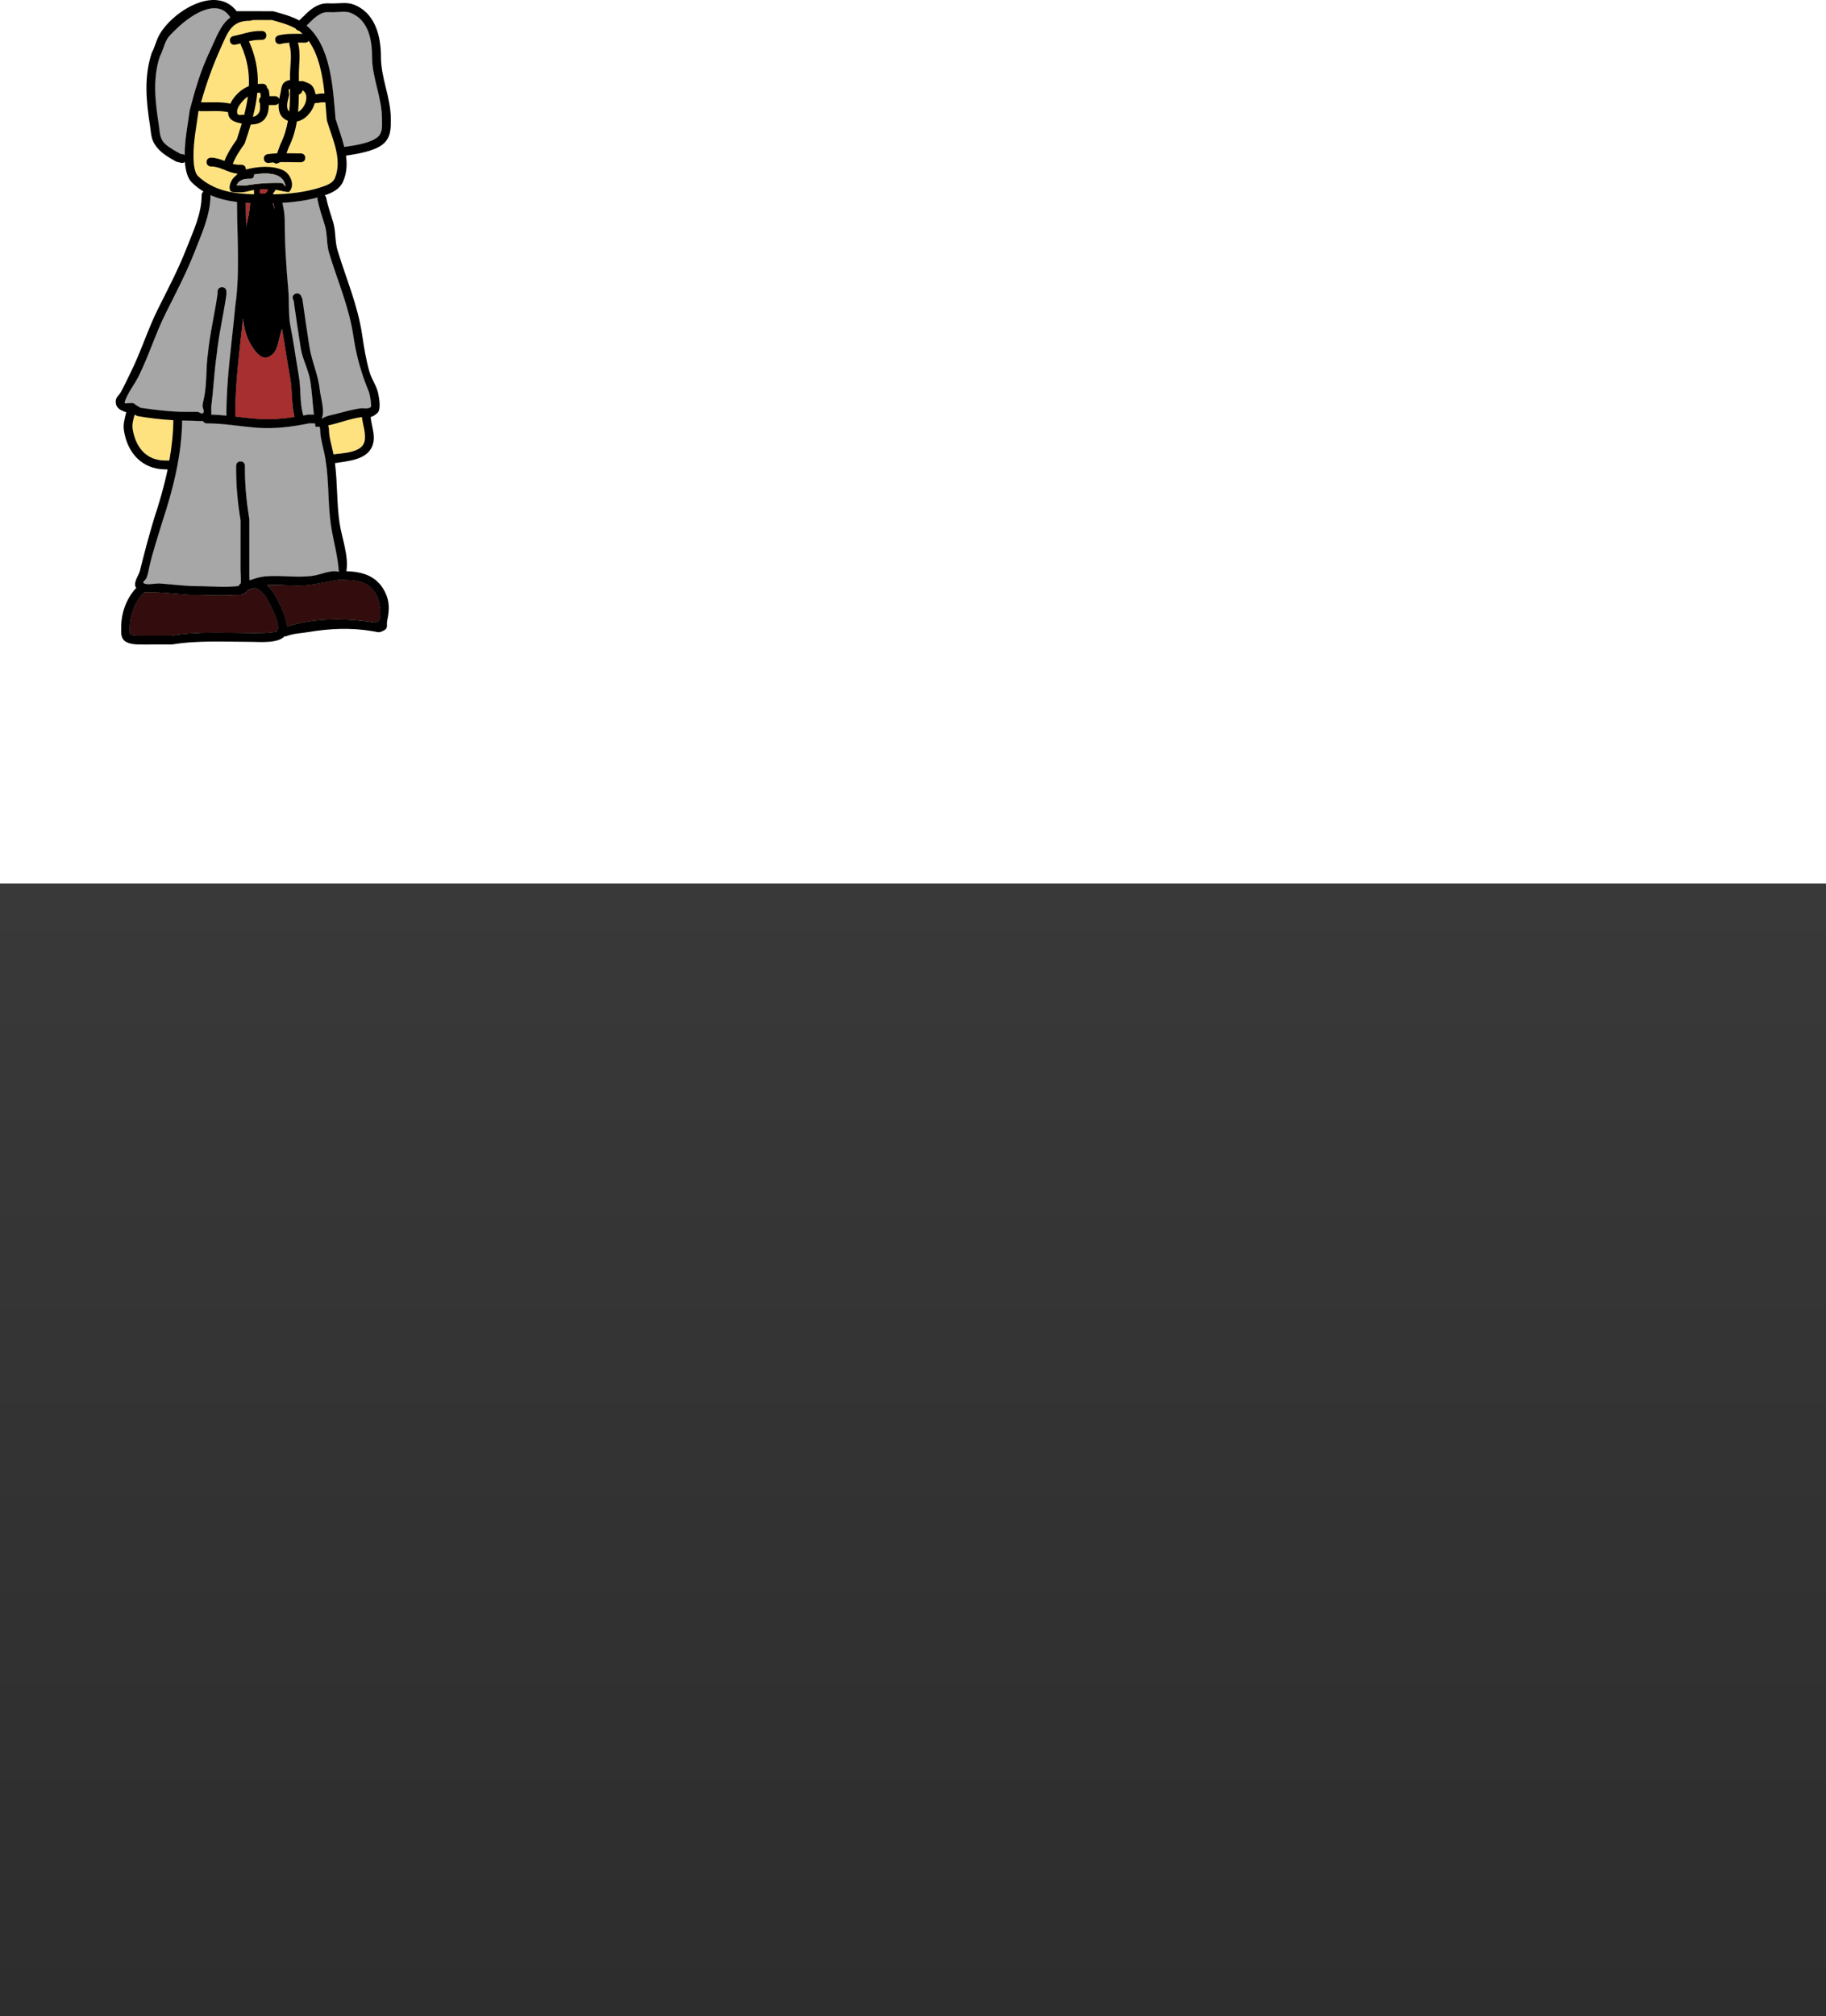 <svg version="1.1" xmlns="http://www.w3.org/2000/svg" xmlns:xlink="http://www.w3.org/1999/xlink" width="675.676" height="745.707" viewBox="0,0,675.676,745.707"><defs><linearGradient x1="394" y1="398.228" x2="394" y2="817.147" gradientUnits="userSpaceOnUse" id="color-1"><stop offset="0" stop-color="#393939"/><stop offset="1" stop-color="#2d2d2d"/></linearGradient></defs><g transform="translate(-56.162,-71.44)"><g data-paper-data="{&quot;isPaintingLayer&quot;:true}" fill-rule="nonzero" stroke-linecap="butt" stroke-linejoin="miter" stroke-miterlimit="10" stroke-dasharray="" stroke-dashoffset="0" style="mix-blend-mode: normal"><path d="M56.162,817.147v-418.919h675.676v418.919z" fill="url(#color-1)" stroke="#2f2f2f" stroke-width="0"/><path d="M162.375,303.221c-0.202,-2.363 -1.433,-5.008 -2.022,-6.769c-1.615,-3.245 -2.913,-6.356 -5.427,-8.609c4.817,-0.339 9.753,0.441 14.564,0.012c4.148,-0.37 8.312,-1.451 12.47,-2.054c0.296,0.092 0.539,0.094 0.539,0.094c5.49,0 10.473,0.426 13.281,6.005c1.111,2.207 2.63,10.787 -1.233,9.793c-9.919,-1.627 -22.395,-1.75 -32.173,1.529z" data-paper-data="{&quot;noHover&quot;:false,&quot;origItem&quot;:[&quot;Path&quot;,{&quot;applyMatrix&quot;:true,&quot;segments&quot;:[[[343.93862,607.18566],[-15.16008,-2.48626],[5.90346,1.51926]],[[345.8167,592.26716],[1.69798,3.37336],[-4.29166,-8.52616]],[[325.55632,583.15626],[8.3913,0],[0,0]],[[324.73672,583.0157],[0.4527,0.14056],[-6.35538,0.9214]],[[305.80266,586.1441],[6.3396,-0.56506],[-7.35358,0.65542]],[[283.5672,586.08388],[7.36262,-0.51746],[3.84244,3.44354]],[[291.86602,599.19956],[-2.469,-4.96004],[0.90062,2.69222]],[[294.94198,609.50452],[-0.30806,-3.61132],[14.94448,-5.01106]]],&quot;closed&quot;:true,&quot;fillColor&quot;:[0,0,0,1]}]}" fill="#330d0d" stroke="none" stroke-width="0.5"/><path d="M109.295,290.682c0,0 0.089,-0.09 0.193,-0.243c1.078,0.147 2.216,0.058 3.232,0.064c5.482,0.033 10.873,0.944 16.393,0.944c4.352,0 8.956,0.352 13.301,0.022c1.404,-0.106 2.991,0.236 4.198,-0.488c0.603,-0.362 0.907,-0.737 1.202,-1.215c0.797,-0.266 1.725,-0.617 2.54,-0.891l0.683,0.144c3.515,1.71 4.732,5.312 6.423,8.676c0.489,1.472 1.929,4.325 1.781,6.268c-0.283,0.204 -0.529,0.535 -0.587,1.062c-0.452,0.188 -1.108,0.186 -1.584,0.262c-2.526,0.405 -5.358,0.315 -7.918,0.314c-9.836,-0.003 -19.969,-0.651 -29.689,0.999c-3.444,-0.011 -6.897,-0.026 -10.341,-0.02c-1.06,0.002 -3.749,0.185 -4.768,-0.541c-0.553,-0.394 -0.203,-3.32 -0.148,-3.918c0.39,-4.287 2.042,-8.406 5.09,-11.439z" data-paper-data="{&quot;noHover&quot;:false,&quot;origItem&quot;:[&quot;Path&quot;,{&quot;applyMatrix&quot;:true,&quot;segments&quot;:[[[213.82408,590.42402],[0,0],[-4.65898,4.63694]],[[206.0478,607.86246],[0.59572,-6.55278],[-0.08312,0.91424]],[[206.2714,613.83732],[-0.84546,-0.60178],[1.55754,1.10864]],[[213.55632,614.65624],[-1.61978,0.00272],[5.26452,-0.00884]],[[229.35012,614.66476],[-5.2645,-0.01606],[14.85608,-2.52192]],[[274.55632,613.15624],[-15.03362,-0.00472],[3.91392,0.00124]],[[286.65466,612.68872],[-3.86058,0.6191],[0.72776,-0.1167]],[[289.0755,612.28996],[-0.69086,0.2876],[0.08738,-0.80566]],[[289.97102,610.67074],[-0.43306,0.3121],[0.22658,-2.96986]],[[287.24662,601.11296],[0.74736,2.2505],[-2.58398,-5.14248]],[[277.43828,587.89232],[5.37174,2.61288],[0,0]],[[276.39508,587.67454],[0,0],[-1.2463,0.41914]],[[272.69276,588.9498],[1.21842,-0.4072],[-0.45056,0.73136]],[[270.67434,590.89234],[0.92114,-0.55294],[-1.84516,1.10758]],[[264.26252,591.64774],[2.1459,-0.16272],[-6.64174,0.50364]],[[244.05632,591.65626],[6.65106,0],[-8.43708,0]],[[219.05632,590.15626],[8.37826,0.05032],[-1.5522,-0.00932]],[[214.11864,590.05416],[1.6477,0.22402],[-0.15872,0.23402]],[213.8241,590.42402]],&quot;closed&quot;:true,&quot;fillColor&quot;:[0,0,0,1]}]}" fill="#330d0d" stroke="none" stroke-width="0.5"/><path d="M105.92,224.803c0.371,0.14 0.719,0.293 1.023,0.471c4.286,0.77 8.916,1.29 13.407,1.548c-0.052,4.96 -0.607,10.058 -1.492,15.026c-0.094,-0.011 -0.152,-0.01 -0.152,-0.01l-1.315,0.004c-7.135,0.039 -11.14,-5.11 -12.208,-11.732c-0.275,-1.706 0.253,-3.55 0.736,-5.306z" data-paper-data="{&quot;noHover&quot;:false,&quot;origItem&quot;:[&quot;Path&quot;,{&quot;applyMatrix&quot;:true,&quot;segments&quot;:[[[207.53758,497.8508],[-0.42036,-2.60754],[1.63176,10.12226]],[[226.05632,515.65626],[-10.9059,0.05888],[0,0]],[228.05632,515.65626],[[228.28726,515.67278],[-0.14296,-0.01652],[1.35282,-7.5935]],[[230.55002,492.85184],[-0.0796,7.58108],[-6.86422,-0.39416]],[[210.19254,490.5023],[6.55152,1.17634],[-0.46564,-0.27228]],[[208.63232,489.77926],[0.56744,0.21462],[-0.73814,2.68392]]],&quot;closed&quot;:true,&quot;fillColor&quot;:[0,0,0,1]}]}" fill="#ffe280" stroke="none" stroke-width="0.5"/><path d="M191.111,234.744c-0.99,4.3 -8.438,4.315 -11.563,4.824c-0.63,-3.168 -1.742,-6.304 -1.73,-9.585l-0.266,-1.234c4.091,-0.851 8.124,-2.507 12.323,-3.056c0.081,-0.011 0.16,-0.019 0.237,-0.026c0.356,2.941 1.659,6.205 0.999,9.077z" data-paper-data="{&quot;noHover&quot;:false,&quot;origItem&quot;:[&quot;Path&quot;,{&quot;applyMatrix&quot;:true,&quot;segments&quot;:[[[338.6846,504.86568],[0,0],[1.01018,-4.39022]],[[337.19032,491.09978],[0.5439,4.49534],[-0.11764,0.01166]],[[336.8291,491.14132],[0.12324,-0.01612],[-6.41802,0.83896]],[[318.14328,495.7829],[6.2523,-1.30128],[0,0]],[[318.5563,497.65626],[0,0],[-0.01862,5.01498]],[[321.1643,512.18716],[-0.96244,-4.8415],[4.77652,-0.77824]],[[338.68458,504.86568],[-1.5124,6.57288],[0,0]]],&quot;closed&quot;:true,&quot;fillColor&quot;:[0,0,0,1]}]}" fill="#ffe280" stroke="none" stroke-width="0.5"/><path d="M172.762,227.997c0.063,0.422 0.13,0.845 0.201,1.266c0.491,0 0.979,-0.018 1.462,-0.055l0.231,0.754c0.012,3.95 1.454,7.536 1.992,11.387c1.339,7.891 0.851,15.989 1.962,23.875c0.83,5.89 2.629,11.787 2.985,17.747c-0.008,0.005 -0.016,0.01 -0.024,0.014c-2.8,-0.853 -6.312,0.921 -9.106,1.386c-5.977,0.995 -12.254,-0.229 -18.28,0.336c-1.906,0.179 -3.814,0.811 -5.679,1.444c-0.023,-0.598 -0.076,-1.327 -0.076,-1.906c0,-6.915 -0.013,-13.822 -0.029,-20.737c-1.01,-6.153 -1.607,-12.156 -1.607,-18.389l0.001,-1.308c0,0 0.008,-1.635 -1.628,-1.635c-1.636,0 -1.628,1.635 -1.628,1.635l0.001,1.308c0,6.314 0.578,12.422 1.634,18.651c-0.016,6.17 -0.007,12.341 -0.007,18.511c0,0.399 0.163,3.467 0.094,4.976c-0.288,0.176 -0.633,0.483 -0.737,0.974c-4.863,0.68 -10.522,0.062 -15.418,0.062c-4.782,0 -9.252,-0.693 -13.992,-0.991c-1.239,-0.078 -4.78,0.692 -5.844,-0.114c-0.577,-0.438 0.783,-1.23 1.052,-1.903c0.529,-1.328 0.731,-2.767 1.052,-4.161c1.288,-5.594 3.174,-11.29 4.864,-16.916c3.955,-11.865 7.144,-24.732 7.294,-37.255c1.213,0.037 2.421,0.052 3.608,0.052c0.727,0 2.56,0.158 4.084,0.103c0.406,0.875 1.485,0.874 1.485,0.874c6.443,0 12.529,1.168 18.897,1.628c6.361,0.459 12.83,-0.396 18.952,-1.626c0.601,0.003 1.203,0.007 1.803,0.009z" data-paper-data="{&quot;noHover&quot;:false,&quot;origItem&quot;:[&quot;Path&quot;,{&quot;applyMatrix&quot;:true,&quot;segments&quot;:[[[310.05632,494.65626],[0,0],[-0.91788,-0.00406]],[[307.30266,494.64408],[0.9179,0.00406],[-9.3559,1.87914]],[[278.3791,497.14996],[9.723,0.70202],[-9.7343,-0.70284]],[[249.55632,494.65624],[9.84782,0],[0,0]],[[247.2887,493.31888],[0.62018,1.33736],[-2.32896,0.08342]],[[241.05632,493.15624],[1.11136,0],[-1.8156,0]],[[235.5478,493.07158],[1.85358,0.05652],[-0.22922,19.14062]],[[224.43972,549.91078],[6.04428,-18.1356],[-2.58372,8.59916]],[[216.98944,575.7306],[1.96812,-8.55078],[-0.49012,2.12944]],[[215.3775,582.0847],[0.80882,-2.02992],[-0.41,1.02898]],[[213.76886,584.99234],[-0.88266,-0.66916],[1.6255,1.2323]],[[222.69456,585.16004],[-1.89352,-0.11886],[7.2458,0.45482]],[[244.05632,586.65622],[-7.3097,0],[7.48198,0]],[[267.57694,586.5504],[-7.43348,1.03884],[0.1588,-0.75116]],[[268.70122,585.0614],[-0.44094,0.2696],[0.10572,-2.30624]],[[268.55632,577.65624],[0,0.60976],[0,-9.43122]],[[268.56484,549.36244],[-0.0244,9.43118],[-1.6139,-9.52056]],[[266.05632,520.65624],[0,9.65108],[0,0]],[266.05632,518.65624],[[268.55632,516.15624],[-2.5,0],[2.5,0]],[271.05632,518.65624],[[271.05632,520.65624],[0,0],[0,9.52648]],[[273.5478,548.95004],[-1.54328,-9.40474],[0.0243,10.56866]],[[273.55632,580.65624],[0,-10.5687],[0,0.884]],[[273.65016,583.37036],[-0.03498,-0.91406],[2.85022,-0.9673]],[[282.30998,581.1684],[-2.91346,0.27292],[9.2103,-0.86276]],[[310.20956,580.6804],[-9.13488,1.5207],[4.27028,-0.71088]],[[324.11614,578.5742],[-4.28022,-1.30322],[0.01218,-0.00746]],[[324.15274,578.5522],[-0.01222,0.0072],[-0.54368,-9.1099]],[[319.57506,551.4617],[1.26806,9.00276],[-1.69784,-12.05394]],[[316.58574,515.03854],[2.04634,12.06122],[-0.82306,-5.88646]],[[313.55634,497.65624],[0.019,6.03704],[0,0]],[[313.2048,496.50438],[0,0],[-0.73882,0.05562]],[[310.97138,496.5896],[0.75046,0.00026],[-0.10836,-0.64348]],[[310.66586,494.65624],[0.09562,0.64538],[0,0]]],&quot;closed&quot;:true,&quot;fillColor&quot;:[0,0,0,1]}]}" fill="#a7a7a7" stroke="none" stroke-width="0.5"/><path d="M160.618,146.41c4.401,-0.254 8.845,-0.843 13.063,-1.993c-0.102,0.421 -0.028,0.793 -0.028,0.793c0.648,3.212 1.69,6.274 2.664,9.326c1.041,3.263 0.606,7.059 1.635,10.452c3.138,10.346 7.427,20.014 9.023,30.828c1.099,7.433 2.945,13.927 5.765,20.773c0.232,0.563 1.144,5.208 0.624,5.526c-1.322,0.807 -2.483,0.253 -3.865,0.44c-3.117,0.423 -6.47,1.447 -9.522,2.19c-0.716,0.174 -3.736,0.737 -4.717,1.7c-0.001,-0.048 -0.003,-0.094 -0.006,-0.14c1.225,-2.99 -0.471,-7.769 -0.784,-10.748c-0.589,-5.605 -2.981,-10.355 -3.829,-15.814c-0.915,-5.889 -1.807,-11.832 -2.652,-17.752l-0.481,-1.16c0,0 -0.613,-1.408 -2.076,-0.676c-1.463,0.731 -0.728,2.183 -0.728,2.183l0.171,0.154c0.845,5.915 1.642,11.716 2.589,17.591c0.696,4.321 2.957,8.15 3.583,12.496c0.579,4.021 0.816,8.089 1.262,12.128c-0.702,0.003 -1.423,0.135 -2.125,0.137c-0.597,0.119 -1.199,0.234 -1.801,0.346c-1.424,-4.886 -0.805,-9.78 -1.671,-14.687c-1.13,-6.403 -2.02,-12.919 -3.309,-19.35c-0.607,-4.251 -0.253,-8.424 -0.635,-12.671c-0.779,-8.659 -1.272,-17.004 -1.272,-25.739c-0.007,-1.972 -0.299,-3.633 -0.683,-5.556z" data-paper-data="{&quot;noHover&quot;:false,&quot;origItem&quot;:[&quot;Path&quot;,{&quot;applyMatrix&quot;:true,&quot;segments&quot;:[[[292.50776,371.16596],[0,0],[0.58776,2.93888]],[[293.5563,379.65626],[-0.0113,-3.01392],[0,13.35046]],[[295.54778,418.95006],[-1.19106,-13.23406],[0.58416,6.4908]],[[296.5204,438.23418],[-0.92814,-6.49702],[1.96994,9.82988]],[[301.524,467.7558],[-1.727,-9.78706],[1.32338,7.49968]],[[304.06158,490.19854],[-2.17578,-7.4674],[0.91978,-0.17096]],[[306.80994,489.66842],[-0.91232,0.18194],[1.07266,-0.00402]],[[310.0279,489.65636],[-1.07266,0.00402],[-0.68162,-6.17392]],[[308.08992,471.11712],[0.88498,6.14548],[-0.95662,-6.6429]],[[302.58058,452.00394],[1.06416,6.60384],[-1.44706,-8.98006]],[[298.58142,425.0098],[1.29198,9.04088],[0,0]],[298.32022,424.77428],[[299.43826,421.42018],[-2.23606,1.11804],[2.23606,-1.11802]],[302.79236,422.53822],[[303.53116,424.3027],[0,0],[1.2921,9.0479]],[[307.532,451.30856],[-1.39874,-9.00126],[1.29652,8.34352]],[[313.35224,475.4707],[-0.90064,-8.56676],[0.47874,4.55384]],[[314.54696,491.89814],[1.87268,-4.57022],[0.0051,0.06896]],[[314.55602,492.11148],[-0.0009,-0.07328],[1.49844,-1.47094]],[[321.75352,489.5139],[-1.09472,0.26664],[4.66532,-1.1364]],[[336.2835,486.17116],[-4.764,0.6469],[2.11172,-0.28674]],[[342.1821,485.50172],[-2.02072,1.23396],[0.79474,-0.48532]],[[341.2245,477.05772],[0.3542,0.86006],[-4.3092,-10.46334]],[[332.38928,445.32484],[1.68024,11.36046],[-2.43934,-16.52956]],[[318.66262,398.37756],[4.796,15.81276],[-1.57296,-5.18618]],[[316.17,382.40164],[1.59114,4.98766],[-1.4883,-4.66526]],[[312.10482,368.1465],[0.99112,4.90992],[0,0]],[[312.1467,366.935],[-0.15544,0.64372],[-6.44774,1.75716]],[[292.2112,369.9733],[6.72614,-0.38868],[0,0]]],&quot;closed&quot;:true,&quot;fillColor&quot;:[0,0,0,1]}]}" fill="#a7a7a7" stroke="none" stroke-width="0.5"/><path d="M139.957,225.232c-1.85,-0.181 -3.717,-0.319 -5.606,-0.373c0.122,-1.043 -0.126,-2.297 -0.007,-3.259c0.782,-6.317 1.042,-12.638 1.94,-18.928c0.744,-7.451 2.507,-14.715 3.568,-22.142l0.018,-1.208c0,0 0.003,-1.628 -1.633,-1.628c-1.636,0 -1.515,1.586 -1.515,1.586l0.018,0.753c-1.064,7.451 -2.885,14.881 -3.634,22.357c-0.747,5.225 -0.354,10.485 -1.322,15.673c-0.208,1.116 -0.523,2.216 -0.663,3.343c-0.117,0.942 0.798,2.068 0.243,2.839c-0.438,0.608 -1.468,-0.387 -2.217,-0.387c-1.309,0 -2.623,-0.001 -3.932,0.001c-5.55,0.008 -11.619,-0.718 -17.127,-1.54c-0.671,-0.415 -1.237,-0.804 -1.858,-1.118c-0.2,-0.274 -0.529,-0.51 -1.06,-0.598c-0.265,-0.044 -0.494,-0.038 -0.691,0.004c-0.85,-0.069 -2.418,0.432 -2.22,-0.29c0.841,-3.069 3.65,-6.612 5.092,-9.495c3.824,-7.648 6.315,-16.016 10.106,-23.56c3.753,-7.507 7.765,-15.069 10.779,-22.826c2.613,-6.725 5.779,-13.356 5.793,-20.725c0,0 0.033,-0.14 0.032,-0.165c3.082,1.374 6.427,2.133 9.83,2.545c0.013,12.682 1.203,26.049 -0.609,38.586c-1.233,13.543 -3.323,26.519 -3.323,40.159z" data-paper-data="{&quot;noHover&quot;:false,&quot;origItem&quot;:[&quot;Path&quot;,{&quot;applyMatrix&quot;:true,&quot;segments&quot;:[[[260.55632,489.65626],[0,0],[0,-20.84852]],[[265.5732,428.36622],[-1.884,20.69936],[2.76878,-19.16268]],[[266.55648,369.4785],[0.01954,19.38438],[-5.20076,-0.62948]],[[251.55442,365.59764],[4.71028,2.09938],[0.0019,0.0378]],[[251.55632,365.65624],[0,0],[-0.02048,11.2644]],[[242.65294,397.5276],[3.9931,-10.2784],[-4.60614,11.85638]],[[226.2924,432.27428],[5.73688,-11.47378],[-5.79386,11.53062]],[[210.80764,468.24328],[5.84504,-11.68932],[-2.20344,4.4066]],[[203.02406,482.7558],[1.28536,-4.69104],[-0.30254,1.10418]],[[206.4126,483.19664],[-1.2991,-0.10596],[0.30114,-0.0638]],[[207.46734,483.19028],[-0.40444,-0.06742],[0.812,0.13534]],[[209.08492,484.1033],[-0.3055,-0.41954],[0.94942,0.48078]],[[211.92012,485.8102],[-1.02548,-0.63432],[8.41928,1.25618]],[[238.05634,488.15624],[-8.4825,0.01162],[2,-0.00274]],[[244.05634,488.15624],[-2,0],[1.14518,0]],[[247.4404,488.74868],[-0.66918,0.92934],[0.84822,-1.17796]],[[247.0685,484.4099],[-0.17912,1.44046],[0.2142,-1.7225]],[[248.0781,479.30138],[-0.31836,1.70632],[1.47956,-7.93014]],[[250.07454,455.35502],[-1.14174,7.98586],[1.14442,-11.42672]],[[255.58146,421.3027],[-1.62654,11.38792],[0,0]],[255.55634,420.15624],[[258.05634,417.65624],[-2.5,0],[2.5,0]],[260.55634,420.15624],[[260.53122,422.00978],[0,0],[-1.622,11.35186]],[[255.03814,455.95746],[1.13716,-11.38916],[-1.37244,9.61456]],[[252.04418,484.90258],[1.19532,-9.65572],[-0.182,1.4701]],[[251.99952,489.69128],[0.18702,-1.59428],[2.88646,0.08124]],[[260.55636,490.26472],[-2.82696,-0.27666],[0,0]]],&quot;closed&quot;:true,&quot;fillColor&quot;:[0,0,0,1]}]}" fill="#a7a7a7" stroke="none" stroke-width="0.5"/><path d="M169.068,129.769c0,-1.636 -1.556,-1.532 -1.556,-1.532l-0.787,0.001c-1.493,0 -3.008,-0.032 -4.514,-0.048c0.272,-0.705 0.481,-1.528 0.72,-2.25c4.236,-8.419 3.774,-17.473 3.774,-26.694c0,-4.018 0.78,-8.038 -0.307,-11.951c0,0 0.054,-0.132 0.045,-0.158c0.787,0.013 1.58,0.035 2.37,0.035l0.262,0c0,0 0.887,0.001 1.355,-0.65c5.639,7.932 5.926,20.664 6.752,29.491c1.978,6.658 5.796,14.338 2.971,21.305c-0.821,2.025 -3.208,2.771 -5.08,3.395c-6.464,2.155 -13.649,2.72 -20.426,2.716c-8.905,0 -18.281,-0.203 -25.242,-6.781c-1.571,-1.485 -1.706,-5.628 -1.703,-7.576c0.009,-5.682 1.054,-10.655 1.79,-16.202c2.294,-8.653 4.875,-16.152 8.546,-24.294c2.466,-5.47 3.914,-9.591 10.578,-9.525c0,0 0.482,-0 0.921,-0.26c2.409,0.001 4.833,-0.002 7.243,-0.018c2.755,0.813 6.142,1.63 8.778,3.147c0.045,0.069 0.097,0.14 0.156,0.211c0.363,0.435 0.753,0.595 1.105,0.617c0.061,0.046 0.123,0.093 0.183,0.141c0.404,0.319 0.735,0.773 1.104,1.126c-3.016,-0.02 -5.937,-0.143 -8.895,0.581c0,0 -1.566,0.268 -1.169,1.854c0.397,1.587 1.989,1.191 1.989,1.191c1.076,-0.276 2.167,-0.41 3.257,-0.472c-0.109,0.475 0.016,0.907 0.016,0.907c1.041,3.517 0.215,7.435 0.215,11.075c0,8.825 0.453,17.598 -3.554,25.657c-0.389,1.16 -0.852,2.287 -1.283,3.424c-1.162,0.046 -2.332,0.137 -3.477,0.298c0,0 -1.62,0.101 -1.389,1.72c0.231,1.619 1.845,1.388 1.845,1.388c0.567,-0.082 1.133,-0.144 1.707,-0.191c0.484,0.47 1.193,0.471 1.193,0.471l1.365,-0.588c2.25,-0.038 4.501,0.073 6.727,0.073l0.784,0.001c0,0 1.631,0.004 1.631,-1.632z" data-paper-data="{&quot;noHover&quot;:false,&quot;origItem&quot;:[&quot;Path&quot;,{&quot;applyMatrix&quot;:true,&quot;segments&quot;:[[[305.14986,344.525],[0,0],[0,2.5]],[302.64986,347.025],[[301.44986,347.025],[0,0],[-3.40206,0]],[[291.14268,346.92424],[3.43878,-0.05804],[0,0]],[289.04986,347.825],[[287.22058,347.10652],[0.74052,0.71848],[-0.87708,0.07174]],[[284.6034,347.39988],[0.86718,-0.12598],[0,0]],[[281.77498,345.27856],[0.35354,2.47486],[-0.35354,-2.47488]],[[283.8963,342.45014],[0,0],[1.75152,-0.24648]],[[289.1918,341.99766],[-1.776,0.06994],[0.65922,-1.73792]],[[291.14016,336.76828],[-0.59394,1.7724],[6.12498,-12.31758]],[[296.54986,297.725],[0,13.48896],[0,-5.56238]],[[296.24606,280.8118],[1.59076,5.37552],[0,0]],[[296.22354,279.42574],[-0.16586,0.72672],[-1.66608,0.09474]],[[291.2562,280.15036],[1.64456,-0.4221],[0,0]],[[288.2245,278.33134],[0.60634,2.42536],[-0.60634,-2.42536]],[[290.04352,275.29964],[0,0],[4.5219,-1.10554]],[[303.66686,274.42144],[-4.60964,-0.03088],[-0.5648,-0.53844]],[[301.8935,272.88144],[0.6179,0.48758],[-0.09182,-0.07246]],[[301.615,272.6667],[0.09384,0.07072],[-0.53818,-0.03308]],[[299.92932,271.72544],[0.55454,0.66544],[-0.09026,-0.10832]],[[299.69116,271.40378],[0.06884,0.10604],[-4.02924,-2.31842]],[[286.30312,266.60082],[4.21036,1.24212],[-3.68252,0.02436]],[[275.25538,266.62788],[3.68262,0.00088],[-0.67228,0.39708]],[[273.84988,267.02496],[0,0],[-10.18572,-0.1015]],[[257.7231,281.56536],[3.76924,-8.35996],[-5.61054,12.44382]],[[244.70254,318.60922],[3.50576,-13.2252],[-1.12532,8.47898]],[[241.9499,343.32496],[0.01334,-8.68406],[-0.00458,2.9779]],[[244.53996,354.88862],[-2.40096,-2.26904],[10.63974,10.0552]],[[283.0499,365.22496],[-13.61028,0],[10.3572,0.00612]],[[314.21266,361.09148],[-9.88046,3.2933],[2.86104,-0.95362]],[[321.9636,355.91358],[-1.25548,3.09566],[4.31872,-10.64868]],[[317.39538,323.39972],[3.02256,10.17596],[-1.26246,-13.49136]],[[307.11836,278.42936],[8.61888,12.1229],[-0.71526,0.9956]],[305.04988,279.42496],[[304.64988,279.42496],[0,0],[-1.2083,0]],[[301.03344,279.3755],[1.20232,0.02064],[0.01382,0.0401]],[[301.0537,279.43816],[0,0],[1.66104,5.9812]],[[301.5499,297.72496],[0,-6.14086],[0,14.09432]],[[295.75958,338.68166],[6.47436,-12.86788],[-0.36566,1.10316]],[[294.56792,341.94212],[0.41584,-1.0772],[2.30074,0.0235]],[[301.4499,342.02494],[-2.28122,0],[0,0]],[302.6499,342.02494],[[305.1499,344.52494],[0,-2.5],[0,0]]],&quot;closed&quot;:true,&quot;fillColor&quot;:[0,0,0,1]}]}" fill="#ffe280" stroke="none" stroke-width="0.5"/><path d="M183.565,125.86c-0.868,-3.575 -2.242,-7.103 -3.248,-10.418c-0.971,-11.032 -1.568,-26.789 -10.728,-34.607c1.591,-1.577 3.14,-3.279 5.14,-4.312c1.723,-0.89 2.875,-0.619 4.771,-0.613c1.856,0.006 4.525,-0.508 6.299,0.176c6.73,2.593 8.09,10.056 8.09,16.269c0.004,8.035 3.683,15.156 3.658,23.119c-0.007,2.336 0.396,5.158 -1.752,6.843c-2.782,2.183 -8.596,3.025 -12.231,3.543z" data-paper-data="{&quot;noHover&quot;:false,&quot;origItem&quot;:[&quot;Path&quot;,{&quot;applyMatrix&quot;:true,&quot;segments&quot;:[[[172.946,166.48487],[-2.12617,1.66841],[1.6414,-1.28802]],[[174.27494,161.2625],[-0.00549,1.78532],[0.0187,-6.08517]],[[171.47494,143.6625],[0.00338,6.14037],[0,-4.74798]],[[165.32639,131.24727],[5.14314,1.98164],[-1.35614,-0.52252]],[[160.52494,131.11251],[1.41835,0.00492],[-1.44876,-0.00502]],[[156.88823,131.57839],[1.31671,-0.68012],[-1.52857,0.78956]],[[152.97178,134.86751],[1.2156,-1.20537],[7.00027,5.97464]],[[161.15219,161.22513],[-0.74175,-8.43096],[0.76826,2.53331]],[[163.62328,169.18585],[-0.66353,-2.73195],[2.77834,-0.39574]]],&quot;closed&quot;:true,&quot;fillColor&quot;:[0,0,0,1]}]}" fill="#a7a7a7" stroke="none" stroke-width="0.5"/><path d="M141.412,77.849c-3.63,2.597 -5.129,7.329 -7.52,12.352c-3.464,7.277 -5.506,14.286 -7.548,22.095c-0.756,5.647 -1.838,10.76 -1.863,16.535c-0.331,-0.222 -0.663,-0.288 -0.663,-0.288l-0.82,-0.078c-1.84,-1.05 -4.142,-2.243 -5.695,-3.672c-2.222,-2.046 -2.003,-4.506 -2.421,-7.159c-1.325,-8.412 -2.372,-17.148 0.392,-25.416c1.093,-2.008 1.515,-4.238 2.568,-6.161c0.77,-1.406 2.278,-2.699 3.398,-3.819c4.531,-4.531 15.282,-12.381 20.171,-4.388z" data-paper-data="{&quot;noHover&quot;:false,&quot;origItem&quot;:[&quot;Path&quot;,{&quot;applyMatrix&quot;:true,&quot;segments&quot;:[[[116.00881,135.94639],[3.46241,-3.46303],[-0.85582,0.85598]],[[113.42296,138.85986],[0.5882,-1.07417],[-0.80477,1.46967]],[[111.47383,143.55637],[0.83502,-1.5348],[-2.11195,6.31827]],[[111.16557,162.90977],[-1.01278,-6.42902],[0.31946,2.02786]],[[113.0046,168.37442],[-1.69826,-1.56352],[1.18664,1.0925]],[[117.34511,171.1772],[-1.40615,-0.80263],[0,0]],[117.97008,171.23678],[[118.47522,171.45689],[-0.25279,-0.16964],[0.01892,-4.41367]],[[119.89861,158.82037],[-0.57782,4.31566],[1.56022,-5.96794]],[[125.63694,142.02835],[-2.64721,5.56155],[1.82731,-3.83903]],[[131.38322,132.58825],[-2.7741,1.98444],[-3.7361,-6.10782]]],&quot;closed&quot;:true,&quot;fillColor&quot;:[0,0,0,1]}]}" fill="#a7a7a7" stroke="none" stroke-width="0.5"/><path d="M160.529,192.987c1.132,5.984 1.919,12.059 3.04,18.002c0.922,4.888 0.347,9.844 1.63,14.747c-4.387,0.677 -8.91,1.058 -13.382,0.742c-2.916,-0.206 -5.794,-0.571 -8.648,-0.898l-0.001,-0.752c0,-12.122 1.653,-23.778 2.871,-35.715c0.383,3.703 1.269,7.284 3.299,10.345c1.741,2.625 4.304,6.034 7.812,2.86c2.087,-1.889 2.404,-6.783 3.38,-9.332z" data-paper-data="{&quot;noHover&quot;:false,&quot;origItem&quot;:[&quot;Path&quot;,{&quot;applyMatrix&quot;:true,&quot;segments&quot;:[[[286.82408,455.42402],[3.18965,-2.88648],[-5.36164,4.85203]],[[274.98169,451.05122],[2.66056,4.01199],[-3.10258,-4.67853]],[[269.92988,435.24417],[0.58484,5.65922],[-1.86152,18.24435]],[[265.55631,489.65625],[0,-18.52722],[0,0]],[[265.55631,490.80411],[0,0],[4.36143,0.50062]],[[278.73353,492.16254],[-4.45624,-0.31441],[6.8362,0.48233]],[[299.12278,491.04257],[-6.7047,1.03535],[-1.96077,-7.49274]],[[296.58859,468.55671],[1.40891,7.4706],[-1.71335,-9.08488]],[[291.99749,441.16467],[1.7299,9.14572],[-1.49049,3.89544]]],&quot;closed&quot;:true}]}" fill="#a72f2f" stroke="none" stroke-width="0.5"/><path d="M157.017,146.548c0.09,-0.002 0.194,-0.007 0.284,-0.009c0.007,0.036 0.012,0.056 0.012,0.056l0.366,1.34c0.065,0.323 0.099,0.655 0.158,0.961c-0.101,-0.283 -0.212,-0.563 -0.322,-0.843z" data-paper-data="{&quot;noHover&quot;:false,&quot;origItem&quot;:[&quot;Path&quot;,{&quot;applyMatrix&quot;:true,&quot;segments&quot;:[[[287.40377,372.29636],[0,0],[0.16901,0.42661]],[[287.88908,373.58637],[-0.15474,-0.43323],[-0.09008,-0.46891]],[[287.60486,372.14654],[0.0986,0.493],[0,0]],[287.13095,370.26259],[[287.1133,370.17757],[0.01007,0.0547],[-0.13736,0.00322]],[[286.70137,370.18671],[0.13725,-0.00287],[0,0]]],&quot;closed&quot;:true}]}" fill="#a72f2f" stroke="none" stroke-width="0.5"/><path d="M148.746,146.467c-0.149,2.989 -0.828,5.883 -1.491,8.676c-0.068,-2.897 -0.13,-5.908 -0.136,-8.763c0.534,0.035 1.093,0.063 1.628,0.086z" data-paper-data="{&quot;noHover&quot;:false,&quot;origItem&quot;:[&quot;Path&quot;,{&quot;applyMatrix&quot;:true,&quot;segments&quot;:[[[271.5572,369.93513],[0.81674,0.05287],[0.00989,4.3629]],[[271.76254,383.13133],[-0.10451,-4.42728],[1.01394,-4.26923]],[[274.00808,370.06718],[-0.2283,4.56908],[-0.81684,-0.0357]]],&quot;closed&quot;:true}]}" fill="#a72f2f" stroke="none" stroke-width="0.5"/><path d="M157.92,142.022l-0.379,0.521c-0.119,0.276 -0.272,0.543 -0.452,0.797c6.033,-0.127 12.256,-0.783 17.949,-2.68c1.872,-0.624 4.25,-1.362 5.071,-3.388c2.826,-6.967 -1.011,-14.615 -2.989,-21.273c-0.193,-2.061 -0.355,-4.331 -0.562,-6.702l-1.462,-0.008c-0.815,0.163 -1.644,0.263 -2.475,0.307c-0.899,3.237 -3.504,6.198 -6.62,6.797c-0.545,3.279 -1.471,6.492 -3.037,9.604c-0.239,0.722 -0.508,1.428 -0.78,2.133c1.505,0.015 3.01,0.054 4.503,0.054h0.785c0,0 1.636,0 1.636,1.636l-0,0c0,1.636 -1.636,1.636 -1.636,1.636h-0.785c-2.226,0 -4.494,-0.104 -6.744,-0.066l-1.369,0.589c0,0 -0.712,-0 -1.197,-0.47c-0.574,0.047 -1.145,0.11 -1.712,0.192c0,0 -1.619,0.231 -1.851,-1.388c-0.231,-1.619 1.388,-1.851 1.388,-1.851c1.146,-0.161 2.303,-0.25 3.465,-0.296c0.431,-1.137 0.886,-2.262 1.275,-3.421c1.398,-2.811 2.251,-5.695 2.77,-8.634c-0.06,-0.022 -0.119,-0.045 -0.179,-0.069c-2.912,-1.177 -3.441,-3.818 -3.231,-6.449c-0.461,0.686 -1.377,0.686 -1.377,0.686c-0.705,0 -1.506,0 -2.299,0c-0.055,5.267 -2.752,7.203 -6.678,7.221c-0.677,2.318 -1.448,4.661 -2.263,7.044c-1.582,2.241 -3.402,4.883 -4.389,7.499c0.575,0.153 1.172,0.273 1.803,0.34l1.39,-0.01c0,0 1.636,0 1.636,1.636v0c0,0.046 -0.001,0.091 -0.004,0.135c4.392,-1.161 9.795,-1.592 13.856,0.294c2.544,1.182 4.534,5.499 2.206,7.915c-0.37,0.384 -3.707,-0.551 -5.086,-0.741c-0.067,0.244 -0.177,0.41 -0.177,0.41zM151.38,139.328c0.163,0 0.305,0.021 0.428,0.058c1.906,-0.199 3.821,-0.308 5.909,-0.308c0.43,0 2.637,-0.016 2.895,0.064c0.518,0.161 1.208,1.699 1.138,1.162c-0.652,-5.007 -6.757,-5.115 -11.565,-4.296c0.02,0.097 0.031,0.203 0.031,0.321c0,1.25 -1.25,1.25 -1.25,1.25c-1.718,0 -2.998,-0.007 -4.413,1.178c-0.274,0.23 -0.605,0.859 -0.851,1.317c0.788,-0.285 2.648,0.092 3.027,0.028c1.357,-0.23 2.653,-0.427 3.937,-0.585c0.175,-0.113 0.406,-0.188 0.712,-0.188zM152.689,142.96c1.418,0.253 2.081,-0.054 2.53,-1.346l0.056,-0.088c-0.934,-0.028 -1.872,-0.053 -2.799,-0.03c-0.158,0.682 -0.314,1.37 0.212,1.464zM143.554,136.362c0.116,-0.255 0.279,-0.418 0.279,-0.418l0.322,-0.309l-0.416,-0.002c-3.412,-0.392 -6.262,-2.699 -9.502,-2.607c0,0 -1.636,0 -1.636,-1.636c0,-1.636 1.636,-1.636 1.636,-1.636c1.859,0.037 3.42,0.606 4.981,1.211c1.067,-2.764 2.84,-5.541 4.553,-7.907c0.649,-2.01 1.278,-3.978 1.849,-5.918c-0.036,-0.007 -0.072,-0.014 -0.108,-0.022c-1.618,-0.331 -3.578,-0.795 -4.436,-2.206c-0.366,-0.602 -0.517,-1.277 -0.513,-1.98c-2.773,-0.613 -5.618,-0.365 -8.481,-0.365l-0,-0h-1.636c0,0 -0.371,-0 -0.76,-0.177c-0.042,0.157 -0.084,0.315 -0.126,0.473c-0.736,5.547 -1.792,10.489 -1.801,16.171c-0.003,1.948 0.124,6.081 1.695,7.566c5.799,5.481 13.243,6.523 20.715,6.718c-0.028,-0.31 -0.037,-1.001 -0.04,-1.618c-1.667,0.292 -3.128,0.866 -4.912,0.877c-0.681,0.004 -3.232,0.078 -3.634,-0.366c-0.949,-1.048 -0.255,-3.012 0.294,-3.996c0.446,-0.799 1.019,-1.402 1.677,-1.853zM132.081,109.297c3.179,0 6.238,-0.19 9.315,0.482c0.541,-1.129 1.258,-2.151 1.88,-2.862c0.837,-0.955 1.872,-1.905 2.955,-2.585c0.721,-0.453 1.383,-0.803 2.03,-1.072c0.211,-4.926 -0.56,-9.897 -2.952,-15.158c0,0 -0.112,-0.247 -0.145,-0.586c-0.637,0.167 -1.289,0.328 -1.971,0.466c0,0 -1.604,0.321 -1.925,-1.283c-0.321,-1.604 1.283,-1.925 1.283,-1.925c3.432,-0.677 6.18,-1.859 9.742,-1.864h0.785c0,0 1.636,0 1.636,1.636c0,1.636 -1.636,1.636 -1.636,1.636h-0.785c-1.448,-0.002 -2.752,0.216 -4.031,0.518c0.016,0.031 0.024,0.049 0.024,0.049c2.459,5.411 3.367,10.6 3.272,15.745c0.554,-0.045 1.143,-0.064 1.786,-0.065c0,0 1.505,0 1.628,1.443l0.63,0.853c0.16,0.82 0.259,1.558 0.29,2.284c0.568,0 1.136,0 1.704,0h0.327c0,0 1.253,0 1.565,1.096c0.124,-0.739 0.282,-1.454 0.437,-2.11c0.471,-1.994 0.179,-4.072 3.025,-4.861c0.181,-0.05 0.359,-0.068 0.534,-0.059c-0.003,-0.623 -0.005,-1.247 -0.005,-1.871c0,-3.639 0.842,-7.549 -0.199,-11.066c0,0 -0.123,-0.431 -0.015,-0.907c-1.09,0.062 -2.174,0.198 -3.25,0.474c0,0 -1.587,0.397 -1.984,-1.19c-0.397,-1.587 1.19,-1.984 1.19,-1.984c2.958,-0.723 5.897,-0.595 8.913,-0.575c-0.37,-0.352 -0.756,-0.689 -1.16,-1.008c-0.06,-0.047 -0.121,-0.094 -0.182,-0.141c-0.352,-0.022 -0.74,-0.18 -1.103,-0.616c-0.059,-0.071 -0.111,-0.141 -0.156,-0.21c-2.636,-1.517 -6.005,-2.33 -8.759,-3.142c-2.409,0.016 -4.819,0.018 -7.228,0.018c-0.44,0.26 -0.92,0.26 -0.92,0.26c-6.664,-0.066 -8.085,4.044 -10.551,9.513c-3.157,7.002 -5.488,13.486 -7.538,20.669zM174.774,106.033l1.469,-0.007c-0.744,-6.901 -2.121,-14.209 -5.847,-19.451c-0.468,0.651 -1.353,0.651 -1.353,0.651h-0.262c-0.791,0 -1.579,-0.019 -2.366,-0.032c0.009,0.026 0.013,0.041 0.013,0.041c1.087,3.913 0.325,7.947 0.325,11.964c0,0.751 0.003,1.501 0.006,2.25c0.539,0.008 1.077,0.016 1.616,0.025c2.02,0.831 3.29,0.91 4.178,3.355c0.172,0.475 0.287,0.968 0.349,1.473c0.629,-0.053 1.255,-0.146 1.872,-0.269zM168.087,104.834c-0.023,0.188 -0.083,0.393 -0.194,0.614c-0.305,0.611 -0.738,0.839 -1.139,0.898c-0.027,2.185 -0.104,4.356 -0.302,6.505c2.812,-1.456 4.398,-6.576 1.635,-8.017zM163.365,104.377c-0.756,-0.202 -0.075,1.572 -0.246,2.336c-0.314,1.402 -1.477,4.636 0.058,5.95c0.264,-2.713 0.318,-5.465 0.321,-8.243c-0.044,-0.016 -0.088,-0.03 -0.134,-0.042zM152.036,108.643c0,-0.674 0.278,-1.07 0.605,-1.303c-0.01,-0.51 -0.068,-1.031 -0.179,-1.632c-0.391,0.011 -0.752,0.033 -1.096,0.074c-0.286,2.944 -0.863,5.885 -1.629,8.858c0.54,-0.046 1.063,-0.24 1.55,-0.685c1.355,-1.236 1.084,-2.442 1.084,-4.164c0.005,-0.026 0.01,-0.051 0.015,-0.076c-0.204,-0.24 -0.35,-0.583 -0.35,-1.071zM145.748,109.06c-0.905,1.036 -2.301,2.944 -1.724,4.435c0.32,0.829 1.699,0.332 2.106,0.411c0.121,0.024 0.244,0.051 0.367,0.082c0.599,-2.301 1.088,-4.573 1.403,-6.84c-0.814,0.543 -1.504,1.168 -2.153,1.912zM194.486,301.668c3.862,0.994 2.34,-7.554 1.229,-9.761c-2.808,-5.578 -7.765,-5.961 -13.256,-5.961c0,0 -0.24,0 -0.536,-0.092c-4.158,0.603 -8.24,1.677 -12.388,2.047c-4.811,0.429 -9.731,-0.378 -14.548,-0.039c2.514,2.253 3.814,5.336 5.43,8.581c0.589,1.761 1.811,4.379 2.012,6.742c9.778,-3.279 22.138,-3.144 32.057,-1.517zM198.646,290.454c1.815,3.648 1.566,6.832 0.795,10.523c-0.441,2.112 0.855,2.99 -2.397,4.187c-0.96,0.353 -2.038,-0.175 -3.057,-0.262c-8.052,-1.366 -15.684,-1.008 -23.681,0.323c-2.623,0.437 -5.782,0.528 -8.174,1.542l-0.704,0.043c-2.547,2.733 -9.466,2.036 -12.334,2.037c-9.77,0.003 -19.649,-0.608 -29.307,0.976c-3.534,0.009 -7.069,0.011 -10.603,0.006c-1.978,-0.003 -5.409,0.073 -7.01,-1.427c-1.412,-1.322 -1.158,-3.146 -1.168,-4.788c-0.032,-5.424 1.889,-10.774 5.571,-14.736c-0.051,-0.066 -0.101,-0.134 -0.149,-0.205c-1.093,-1.599 1.13,-4.572 1.503,-6.091c1.596,-6.49 3.307,-12.87 5.255,-19.372c1.957,-5.87 3.723,-11.971 5.006,-18.153h-0.83c-8.744,-0.039 -14.134,-6.229 -15.363,-14.521c-0.33,-2.228 0.339,-4.444 0.882,-6.625c-1.835,-0.574 -3.505,-1.343 -3.818,-3.127c-0.418,-2.385 0.959,-2.776 1.824,-4.335c1.288,-2.319 2.353,-4.71 3.551,-7.107c3.836,-7.672 6.374,-15.987 10.151,-23.574c3.707,-7.414 7.597,-14.79 10.578,-22.447c2.463,-6.326 5.62,-12.735 5.606,-19.675c0,0 0,-0.917 0.687,-1.378c-1.591,-0.953 -3.094,-2.113 -4.479,-3.526c-1.598,-1.63 -2.202,-4.751 -2.403,-7.374c-0.584,0.48 -1.392,0.318 -1.392,0.318l-1.799,-0.445c-2.979,-1.704 -5.994,-3.343 -7.894,-6.295c-1.531,-2.38 -1.401,-4.337 -1.816,-6.963c-1.433,-9.057 -2.311,-18.147 0.651,-27.03c1.159,-2.119 1.561,-4.352 2.676,-6.403c4.818,-8.857 21.105,-18.966 28.725,-8.951c0.117,-0.016 0.191,-0.016 0.191,-0.016h1.047c4.088,0 8.177,-0.007 12.265,0.016c3.092,0.863 6.696,1.789 9.665,3.41c2.023,-1.888 3.846,-4.107 6.382,-5.344c2.518,-1.229 3.555,-0.952 6.233,-0.961c2.277,-0.007 5.14,-0.457 7.326,0.347c8.161,3.002 10.274,11.728 10.274,19.346c-0.005,8.009 3.642,15.036 3.664,23.03c0.01,3.47 0.072,6.928 -2.972,9.392c-3.116,2.523 -9.499,3.593 -13.613,4.19c0.45,3.237 0.294,6.472 -1.089,9.586c-1.271,2.861 -3.997,4.139 -6.774,5.082c0.427,0.392 0.54,0.957 0.54,0.957c0.615,3.107 1.693,6.038 2.574,8.993c1.002,3.362 0.592,7.039 1.64,10.484c3.195,10.498 7.462,20.205 9.085,31.182c0.666,4.515 1.423,9.231 2.689,13.624c0.842,2.922 2.806,5.407 3.321,8.385c0.261,1.511 1.064,5.647 -0.386,6.92c-1.062,0.932 -1.809,1.32 -2.476,1.466c0.321,3.287 1.811,6.787 0.839,10.072c-1.744,5.896 -9.308,6.181 -14.041,6.984l-0.014,0c0.961,7.328 0.638,14.781 1.696,22.067c0.782,5.383 3.506,12.284 2.534,17.897c5.962,0.22 11.3,1.678 14.319,7.746zM109.358,290.702c-3.048,3.034 -4.698,7.122 -5.088,11.409c-0.054,0.598 -0.407,3.515 0.146,3.909c1.019,0.725 3.706,0.538 4.766,0.536c3.444,-0.006 6.889,-0.005 10.333,0.006c9.72,-1.65 19.741,-0.99 29.577,-0.987c2.561,0.001 5.39,0.099 7.915,-0.306c0.476,-0.076 1.132,-0.073 1.584,-0.261c0.057,-0.527 0.303,-0.855 0.586,-1.059c0.148,-1.943 -1.294,-4.781 -1.782,-6.253c-1.691,-3.365 -2.903,-6.94 -6.417,-8.65l-0.683,-0.142c-0.815,0.274 -1.625,0.568 -2.422,0.834c-0.295,0.478 -0.718,0.909 -1.321,1.271c-1.207,0.725 -2.791,0.388 -4.195,0.494c-4.345,0.33 -8.869,0.006 -13.22,0.006c-5.52,0 -10.875,-0.948 -16.356,-0.981c-1.016,-0.006 -2.152,0.08 -3.231,-0.067c-0.104,0.153 -0.193,0.242 -0.193,0.242zM157.498,147.99c0.111,0.279 0.216,0.561 0.318,0.844c-0.059,-0.307 -0.121,-0.619 -0.186,-0.942l-0.31,-1.233c0,0 -0.005,-0.02 -0.012,-0.056c-0.09,0.002 -0.18,0.004 -0.27,0.006zM157.119,202.377c-3.508,3.175 -6.007,-0.236 -7.748,-2.861c-2.03,-3.061 -2.923,-6.639 -3.305,-10.342c-1.218,11.937 -2.861,23.478 -2.861,35.6v0.751c2.853,0.328 5.706,0.683 8.621,0.889c4.473,0.316 8.953,-0.055 13.34,-0.733c-1.283,-4.902 -0.736,-9.824 -1.658,-14.712c-1.121,-5.944 -1.872,-11.938 -3.004,-17.922c-0.975,2.549 -1.298,7.441 -3.385,9.329zM160.837,147.25c0.385,1.923 0.679,3.583 0.686,5.555c0,8.735 0.524,17.05 1.303,25.708c0.382,4.247 0.029,8.366 0.636,12.617c1.289,6.431 2.144,12.912 3.274,19.315c0.866,4.907 0.237,9.798 1.66,14.683c0.602,-0.112 1.201,-0.228 1.798,-0.347c0.702,-0.003 1.404,-0.005 2.105,-0.008c-0.446,-4.039 -0.689,-8.109 -1.268,-12.129c-0.626,-4.346 -2.908,-8.184 -3.605,-12.505c-0.947,-5.875 -1.771,-11.746 -2.616,-17.661l-0.171,-0.154c0,0 -0.731,-1.463 0.731,-2.194c1.463,-0.731 2.194,0.731 2.194,0.731l0.483,1.154c0.845,5.92 1.702,11.78 2.618,17.669c0.848,5.459 3.219,10.203 3.808,15.808c0.313,2.979 2.007,7.758 0.782,10.748c0.003,0.045 0.005,0.092 0.006,0.14c0.98,-0.962 3.993,-1.525 4.709,-1.7c3.052,-0.744 6.389,-1.764 9.506,-2.187c1.382,-0.188 2.537,0.369 3.859,-0.438c0.52,-0.318 -0.395,-4.962 -0.627,-5.525c-2.819,-6.846 -4.681,-13.329 -5.781,-20.762c-1.596,-10.815 -5.843,-20.37 -8.981,-30.716c-1.029,-3.393 -0.59,-7.189 -1.631,-10.452c-0.974,-3.052 -2.011,-6.114 -2.66,-9.327c0,0 -0.074,-0.371 0.027,-0.793c-4.218,1.15 -8.642,1.734 -13.043,1.988zM147.264,155.079c0.663,-2.793 1.32,-5.558 1.469,-8.547c-0.534,-0.023 -1.069,-0.052 -1.604,-0.086c0.006,2.854 0.066,5.737 0.134,8.634zM139.933,224.774c0,-13.64 2.05,-26.557 3.282,-40.1c1.812,-12.537 0.656,-25.845 0.643,-38.528c-3.403,-0.412 -6.733,-1.166 -9.815,-2.539c0.001,0.025 0.001,0.038 0.001,0.038c-0.013,7.37 -3.213,14.127 -5.825,20.852c-3.014,7.757 -6.951,15.227 -10.704,22.733c-3.791,7.544 -6.307,15.885 -10.131,23.533c-1.442,2.883 -4.252,6.426 -5.092,9.495c-0.198,0.722 1.367,0.219 2.217,0.288c0.197,-0.042 0.425,-0.048 0.69,-0.004c0.531,0.089 0.858,0.323 1.058,0.597c0.621,0.315 1.184,0.702 1.855,1.117c5.508,0.822 11.55,1.543 17.1,1.535c1.309,-0.002 2.617,0 3.926,0c0.749,0 1.776,0.996 2.214,0.388c0.555,-0.771 -0.36,-1.896 -0.243,-2.839c0.14,-1.127 0.452,-2.226 0.661,-3.342c0.968,-5.188 0.559,-10.442 1.306,-15.667c0.749,-7.476 2.539,-14.828 3.603,-22.279l-0.016,-0.75c0,0 0,-1.636 1.636,-1.636c1.636,0 1.636,1.636 1.636,1.636l-0.016,1.213c-1.061,7.427 -2.85,14.759 -3.594,22.211c-0.898,6.29 -1.177,12.62 -1.959,18.938c-0.119,0.962 0.093,2.09 -0.029,3.133c1.889,0.053 3.749,0.194 5.598,0.375zM172.318,228.045c-0.601,-0.003 -1.201,-0.005 -1.802,-0.008c-6.121,1.229 -12.562,2.099 -18.924,1.639c-6.369,-0.46 -12.415,-1.632 -18.858,-1.632c0,0 -1.078,0 -1.484,-0.875c-1.524,0.055 -3.35,-0.106 -4.078,-0.106c-1.188,0 -2.391,-0.018 -3.604,-0.055c-0.15,12.523 -3.313,25.322 -7.268,37.188c-1.69,5.626 -3.587,11.298 -4.874,16.893c-0.321,1.393 -0.525,2.829 -1.055,4.157c-0.268,0.673 -1.63,1.465 -1.052,1.902c1.063,0.806 4.601,0.032 5.84,0.11c4.741,0.298 9.194,0.979 13.976,0.979c4.895,0 10.525,0.61 15.389,-0.069c0.104,-0.491 0.447,-0.798 0.736,-0.974c0.069,-1.509 -0.095,-4.446 -0.095,-4.845c0,-6.17 -0.01,-12.341 0.006,-18.511c-1.056,-6.229 -1.641,-12.467 -1.641,-18.781v-1.309c0,0 0,-1.636 1.636,-1.636c1.636,0 1.636,1.636 1.636,1.636v1.309c0,6.233 0.62,12.358 1.63,18.511c0.016,6.915 0.006,13.829 0.006,20.744c0,0.578 0.039,1.178 0.061,1.776c1.865,-0.633 3.76,-1.262 5.666,-1.441c6.026,-0.564 12.277,0.676 18.254,-0.319c2.794,-0.465 6.298,-2.231 9.099,-1.378c0.008,-0.005 0.016,-0.01 0.024,-0.014c-0.356,-5.96 -2.165,-11.834 -2.995,-17.724c-1.111,-7.886 -0.617,-15.939 -1.956,-23.83c-0.538,-3.851 -1.97,-7.423 -1.982,-11.373l-0.23,-0.754c-0.483,0.036 -0.97,0.056 -1.461,0.056c-0.071,-0.421 -0.137,-0.843 -0.2,-1.265zM191.049,234.725c0.661,-2.872 -0.622,-6.065 -0.978,-9.006c-0.077,0.008 -0.156,0.017 -0.236,0.027c-4.199,0.549 -8.135,2.185 -12.225,3.037l0.27,1.226c-0.012,3.281 1.077,6.339 1.706,9.507c3.125,-0.509 10.473,-0.49 11.463,-4.79zM105.245,230.135c1.068,6.623 4.981,11.688 12.116,11.649h1.309c0,0 0.058,0 0.151,0.011c0.885,-4.968 1.428,-9.971 1.48,-14.931c-4.491,-0.258 -9.033,-0.768 -13.319,-1.537c-0.305,-0.178 -0.65,-0.333 -1.021,-0.473c-0.483,1.756 -0.991,3.575 -0.716,5.281zM195.764,122.26c2.148,-1.685 1.732,-4.497 1.739,-6.834c0.024,-7.963 -3.659,-14.995 -3.664,-23.03c0,-6.213 -1.316,-13.653 -8.046,-16.246c-1.775,-0.684 -4.427,-0.17 -6.283,-0.176c-1.896,-0.007 -3.036,-0.28 -4.759,0.61c-2,1.033 -3.534,2.727 -5.125,4.304c9.16,7.818 9.734,23.457 10.704,34.489c1.005,3.315 2.365,6.842 3.233,10.417c3.636,-0.518 9.417,-1.351 12.199,-3.534zM121.261,82.3c-1.12,1.12 -2.614,2.407 -3.384,3.812c-1.053,1.923 -1.458,4.137 -2.55,6.145c-2.764,8.268 -1.729,16.912 -0.403,25.324c0.418,2.654 0.184,5.105 2.406,7.151c1.553,1.43 3.84,2.617 5.68,3.667l0.818,0.078c0,0 0.33,0.066 0.661,0.288c0.025,-5.775 1.106,-10.888 1.863,-16.535c2.042,-7.809 4.045,-14.695 7.509,-21.973c2.391,-5.023 3.889,-9.756 7.519,-12.353c-4.889,-7.992 -15.587,-0.137 -20.118,4.394z" fill="#000000" stroke="none" stroke-width="0.5"/><path d="M152.433,141.471c0.926,-0.023 1.953,0.005 2.886,0.033l-0.055,0.089c-0.449,1.292 -1.2,1.647 -2.618,1.394c-0.527,-0.094 -0.371,-0.834 -0.213,-1.516z" data-paper-data="{&quot;noHover&quot;:false,&quot;origItem&quot;:[&quot;Path&quot;,{&quot;applyMatrix&quot;:true,&quot;segments&quot;:[[[305.37705,285.92018],[-1.05361,-0.18802],[2.83588,0.50606]],[[310.43783,283.22777],[-0.898,2.58358],[0,0]],[[310.54912,283.05216],[0,0],[-1.86766,-0.05614]],[[304.9521,282.99222],[1.85219,-0.04552],[-0.31608,1.36376]]],&quot;closed&quot;:true}]}" fill="#a72f2f" stroke="none" stroke-width="0.5"/><path d="M161.799,140.316c0.07,0.538 -0.719,-1.02 -1.236,-1.181c-0.258,-0.08 -2.367,-0.047 -2.797,-0.047c-3.91,0 -7.306,0.388 -11.083,1.029c-0.379,0.064 -2.24,-0.318 -3.029,-0.033c0.246,-0.458 0.575,-1.093 0.85,-1.323c1.415,-1.185 2.695,-1.189 4.413,-1.189c0,0 1.258,-0.022 1.258,-1.272c0,-0.118 -0.009,-0.227 -0.029,-0.324c4.807,-0.819 11.001,-0.667 11.652,4.34z" data-paper-data="{&quot;noHover&quot;:false,&quot;origItem&quot;:[&quot;Path&quot;,{&quot;applyMatrix&quot;:true,&quot;segments&quot;:[[[300.37167,272.01492],[9.61456,-1.63786],[0.0401,0.19303]],[[300.4339,272.65625],[0,-0.23521],[0,2.5]],[[297.9339,275.15625],[0,0],[-3.43671,0]],[[289.10824,277.51274],[2.82918,-2.3704],[-0.54871,0.45973]],[[287.40661,280.14595],[0.49169,-0.91506],[1.57682,-0.57008]],[[293.46113,280.20136],[-0.75869,0.12861],[7.55241,-1.28028]],[[315.4339,278.15625],[-7.81917,0],[0.85964,0]],[[321.22447,278.28454],[-0.51664,-0.16076],[1.03524,0.32212]],[[323.50096,280.60767],[0.13994,1.07513],[-1.30333,-10.01328]]],&quot;closed&quot;:true}]}" fill="#a7a7a7" stroke="none" stroke-width="0.5"/></g></g></svg>